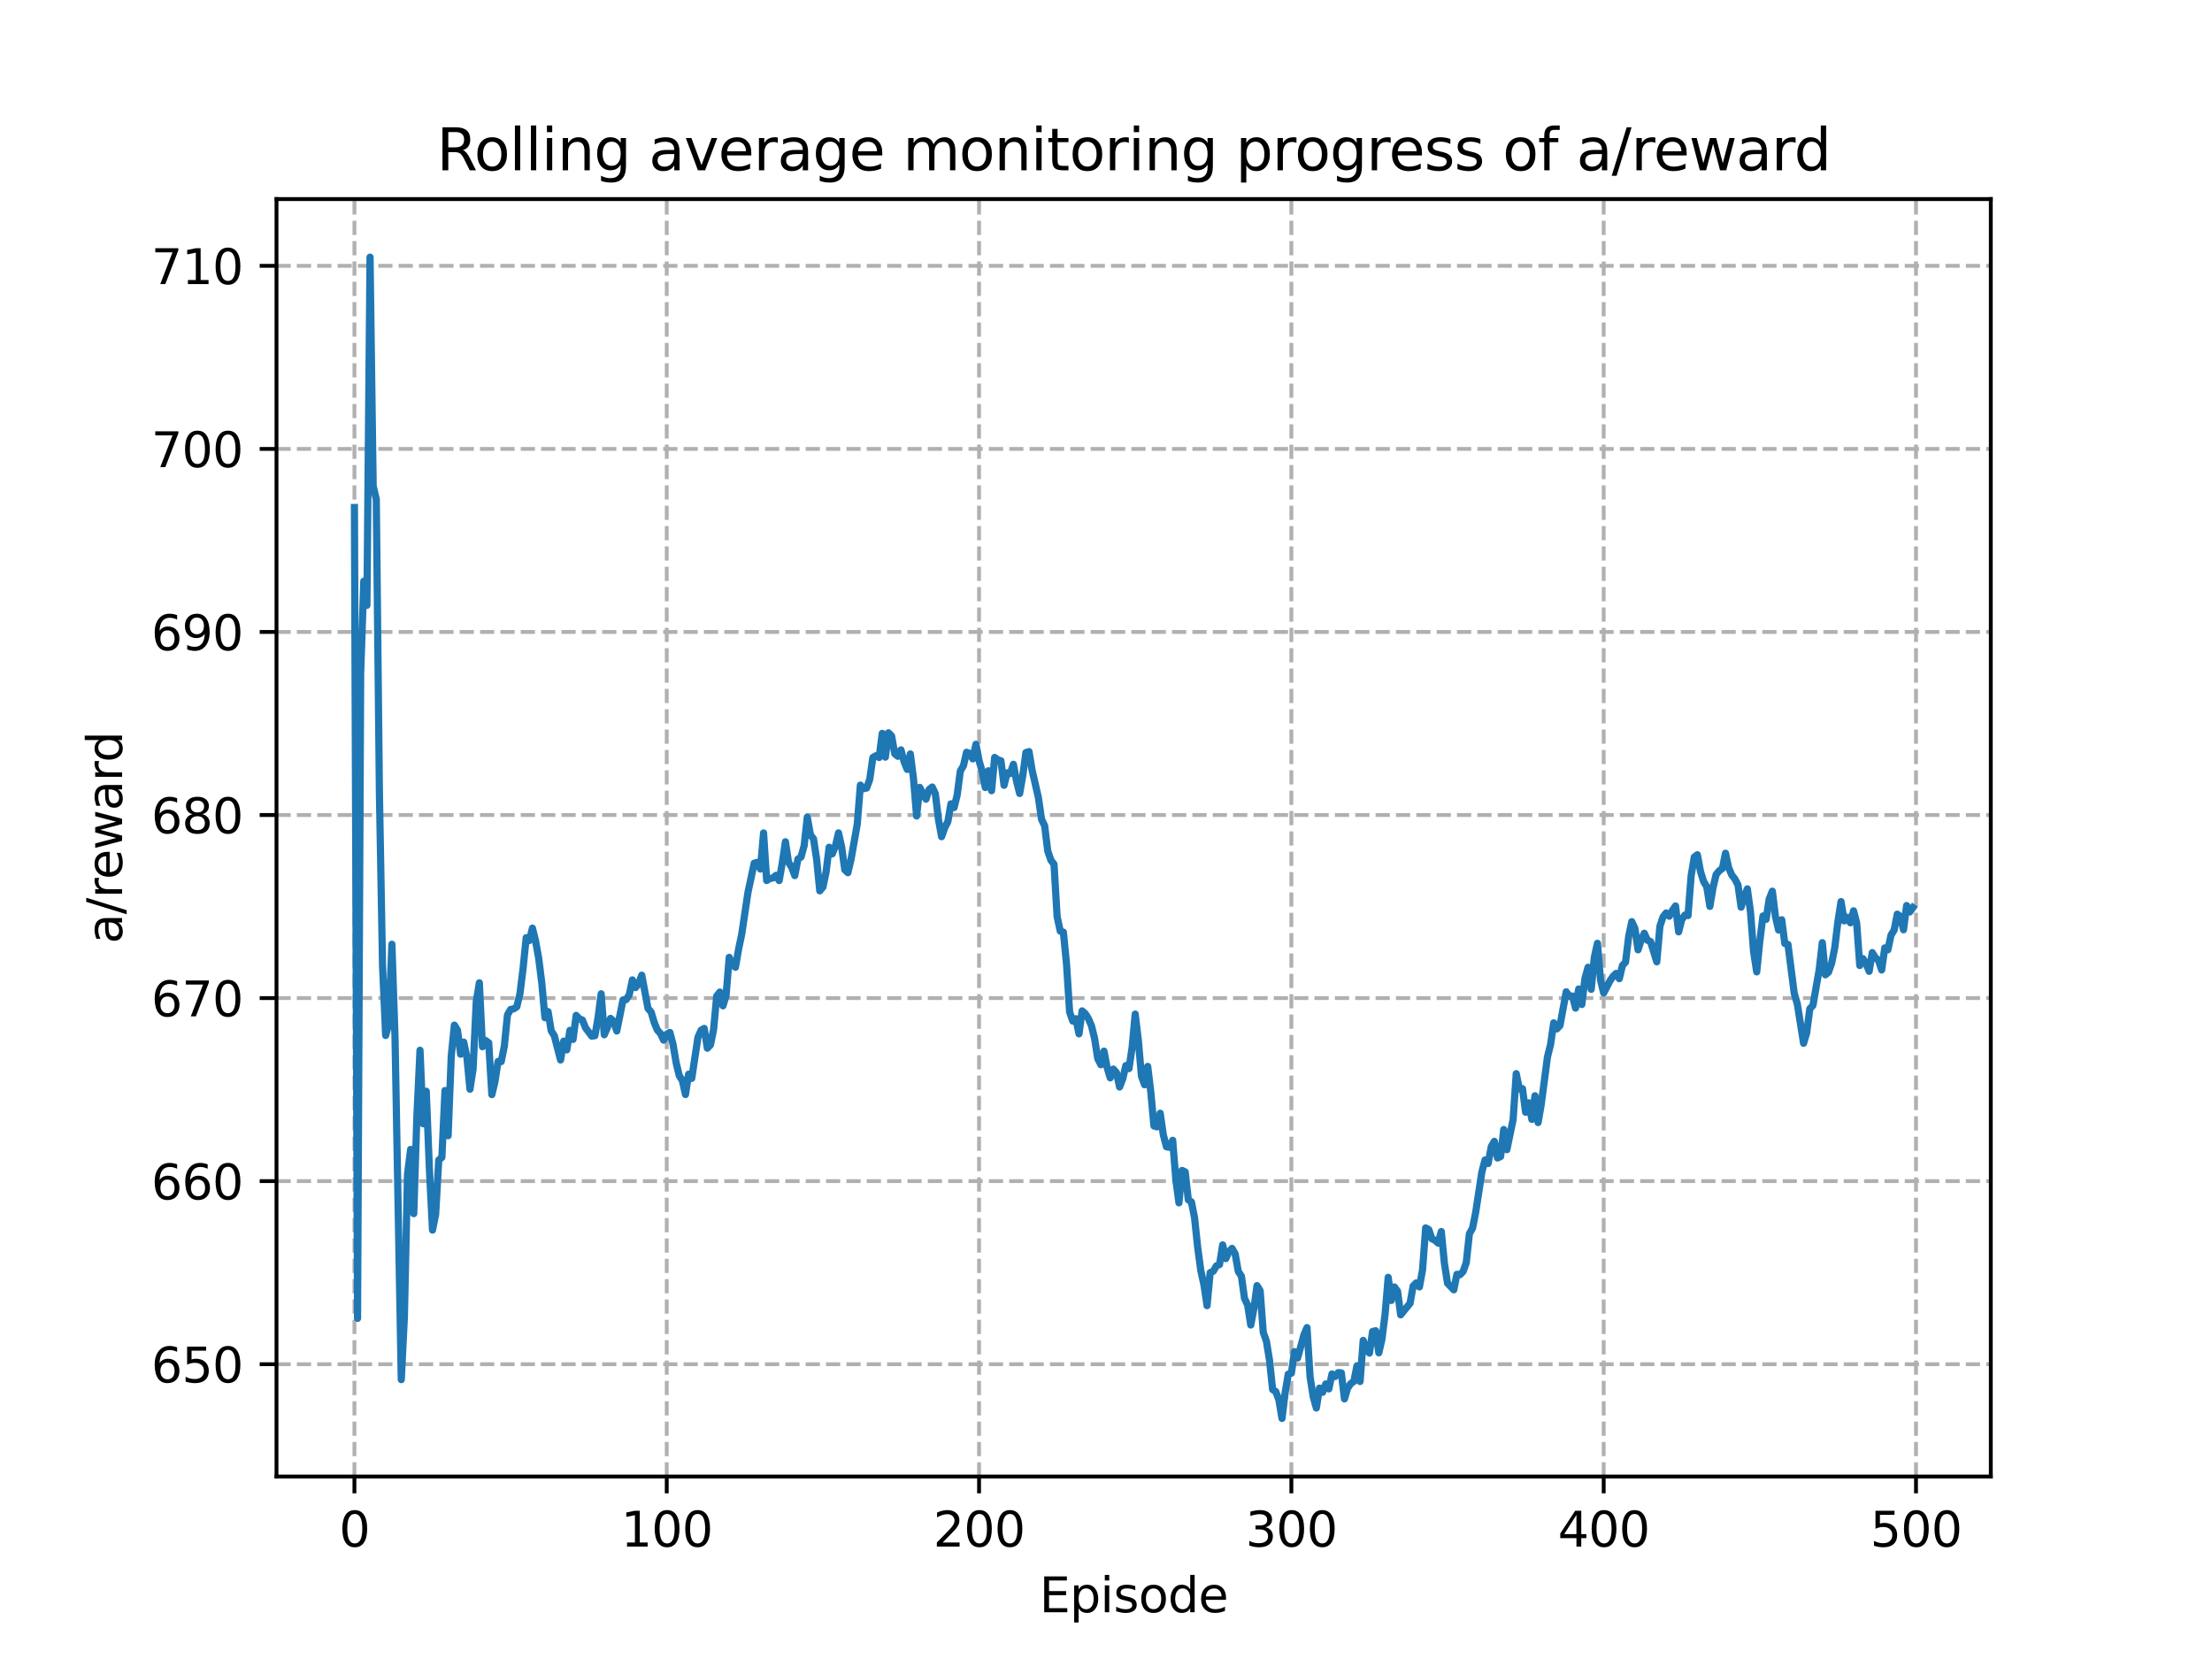 <?xml version="1.0" encoding="utf-8" standalone="no"?>
<!DOCTYPE svg PUBLIC "-//W3C//DTD SVG 1.1//EN"
  "http://www.w3.org/Graphics/SVG/1.1/DTD/svg11.dtd">
<svg xmlns:xlink="http://www.w3.org/1999/xlink" width="460.8pt" height="345.6pt" viewBox="0 0 460.8 345.6" xmlns="http://www.w3.org/2000/svg" version="1.1">
 <defs>
  <style type="text/css">*{stroke-linejoin: round; stroke-linecap: butt}</style>
 </defs>
 <g id="figure_1">
  <g id="patch_1">
   <path d="M 0 345.6 
L 460.8 345.6 
L 460.8 0 
L 0 0 
L 0 345.6 
z
" style="fill: none"/>
  </g>
  <g id="axes_1">
   <g id="patch_2">
    <path d="M 57.6 307.584 
L 414.72 307.584 
L 414.72 41.472 
L 57.6 41.472 
L 57.6 307.584 
z
" style="fill: none"/>
   </g>
   <g id="matplotlib.axis_1">
    <g id="xtick_1">
     <g id="line2d_1">
      <path d="M 73.833 307.584 
L 73.833 41.472 
" clip-path="url(#pd5a52a47a7)" style="fill: none; stroke-dasharray: 2.96,1.28; stroke-dashoffset: 0; stroke: #b0b0b0; stroke-width: 0.8"/>
     </g>
     <g id="line2d_2">
      <defs>
       <path id="m958e99557f" d="M 0 0 
L 0 3.5 
" style="stroke: #000000; stroke-width: 0.8"/>
      </defs>
      <g>
       <use xlink:href="#m958e99557f" x="73.833" y="307.584" style="stroke: #000000; stroke-width: 0.8"/>
      </g>
     </g>
     <g id="text_1">
      <!-- 0 -->
      <g transform="translate(70.651 322.182)scale(0.1 -0.1)">
       <defs>
        <path id="DejaVuSans-30" d="M 2034 4250 
Q 1547 4250 1301 3770 
Q 1056 3291 1056 2328 
Q 1056 1369 1301 889 
Q 1547 409 2034 409 
Q 2525 409 2770 889 
Q 3016 1369 3016 2328 
Q 3016 3291 2770 3770 
Q 2525 4250 2034 4250 
z
M 2034 4750 
Q 2819 4750 3233 4129 
Q 3647 3509 3647 2328 
Q 3647 1150 3233 529 
Q 2819 -91 2034 -91 
Q 1250 -91 836 529 
Q 422 1150 422 2328 
Q 422 3509 836 4129 
Q 1250 4750 2034 4750 
z
" transform="scale(0.016)"/>
       </defs>
       <use xlink:href="#DejaVuSans-30"/>
      </g>
     </g>
    </g>
    <g id="xtick_2">
     <g id="line2d_3">
      <path d="M 138.894 307.584 
L 138.894 41.472 
" clip-path="url(#pd5a52a47a7)" style="fill: none; stroke-dasharray: 2.96,1.28; stroke-dashoffset: 0; stroke: #b0b0b0; stroke-width: 0.8"/>
     </g>
     <g id="line2d_4">
      <g>
       <use xlink:href="#m958e99557f" x="138.894" y="307.584" style="stroke: #000000; stroke-width: 0.8"/>
      </g>
     </g>
     <g id="text_2">
      <!-- 100 -->
      <g transform="translate(129.35 322.182)scale(0.1 -0.1)">
       <defs>
        <path id="DejaVuSans-31" d="M 794 531 
L 1825 531 
L 1825 4091 
L 703 3866 
L 703 4441 
L 1819 4666 
L 2450 4666 
L 2450 531 
L 3481 531 
L 3481 0 
L 794 0 
L 794 531 
z
" transform="scale(0.016)"/>
       </defs>
       <use xlink:href="#DejaVuSans-31"/>
       <use xlink:href="#DejaVuSans-30" x="63.623"/>
       <use xlink:href="#DejaVuSans-30" x="127.246"/>
      </g>
     </g>
    </g>
    <g id="xtick_3">
     <g id="line2d_5">
      <path d="M 203.955 307.584 
L 203.955 41.472 
" clip-path="url(#pd5a52a47a7)" style="fill: none; stroke-dasharray: 2.96,1.28; stroke-dashoffset: 0; stroke: #b0b0b0; stroke-width: 0.8"/>
     </g>
     <g id="line2d_6">
      <g>
       <use xlink:href="#m958e99557f" x="203.955" y="307.584" style="stroke: #000000; stroke-width: 0.8"/>
      </g>
     </g>
     <g id="text_3">
      <!-- 200 -->
      <g transform="translate(194.411 322.182)scale(0.1 -0.1)">
       <defs>
        <path id="DejaVuSans-32" d="M 1228 531 
L 3431 531 
L 3431 0 
L 469 0 
L 469 531 
Q 828 903 1448 1529 
Q 2069 2156 2228 2338 
Q 2531 2678 2651 2914 
Q 2772 3150 2772 3378 
Q 2772 3750 2511 3984 
Q 2250 4219 1831 4219 
Q 1534 4219 1204 4116 
Q 875 4013 500 3803 
L 500 4441 
Q 881 4594 1212 4672 
Q 1544 4750 1819 4750 
Q 2544 4750 2975 4387 
Q 3406 4025 3406 3419 
Q 3406 3131 3298 2873 
Q 3191 2616 2906 2266 
Q 2828 2175 2409 1742 
Q 1991 1309 1228 531 
z
" transform="scale(0.016)"/>
       </defs>
       <use xlink:href="#DejaVuSans-32"/>
       <use xlink:href="#DejaVuSans-30" x="63.623"/>
       <use xlink:href="#DejaVuSans-30" x="127.246"/>
      </g>
     </g>
    </g>
    <g id="xtick_4">
     <g id="line2d_7">
      <path d="M 269.016 307.584 
L 269.016 41.472 
" clip-path="url(#pd5a52a47a7)" style="fill: none; stroke-dasharray: 2.96,1.28; stroke-dashoffset: 0; stroke: #b0b0b0; stroke-width: 0.8"/>
     </g>
     <g id="line2d_8">
      <g>
       <use xlink:href="#m958e99557f" x="269.016" y="307.584" style="stroke: #000000; stroke-width: 0.8"/>
      </g>
     </g>
     <g id="text_4">
      <!-- 300 -->
      <g transform="translate(259.472 322.182)scale(0.1 -0.1)">
       <defs>
        <path id="DejaVuSans-33" d="M 2597 2516 
Q 3050 2419 3304 2112 
Q 3559 1806 3559 1356 
Q 3559 666 3084 287 
Q 2609 -91 1734 -91 
Q 1441 -91 1130 -33 
Q 819 25 488 141 
L 488 750 
Q 750 597 1062 519 
Q 1375 441 1716 441 
Q 2309 441 2620 675 
Q 2931 909 2931 1356 
Q 2931 1769 2642 2001 
Q 2353 2234 1838 2234 
L 1294 2234 
L 1294 2753 
L 1863 2753 
Q 2328 2753 2575 2939 
Q 2822 3125 2822 3475 
Q 2822 3834 2567 4026 
Q 2313 4219 1838 4219 
Q 1578 4219 1281 4162 
Q 984 4106 628 3988 
L 628 4550 
Q 988 4650 1302 4700 
Q 1616 4750 1894 4750 
Q 2613 4750 3031 4423 
Q 3450 4097 3450 3541 
Q 3450 3153 3228 2886 
Q 3006 2619 2597 2516 
z
" transform="scale(0.016)"/>
       </defs>
       <use xlink:href="#DejaVuSans-33"/>
       <use xlink:href="#DejaVuSans-30" x="63.623"/>
       <use xlink:href="#DejaVuSans-30" x="127.246"/>
      </g>
     </g>
    </g>
    <g id="xtick_5">
     <g id="line2d_9">
      <path d="M 334.077 307.584 
L 334.077 41.472 
" clip-path="url(#pd5a52a47a7)" style="fill: none; stroke-dasharray: 2.96,1.28; stroke-dashoffset: 0; stroke: #b0b0b0; stroke-width: 0.8"/>
     </g>
     <g id="line2d_10">
      <g>
       <use xlink:href="#m958e99557f" x="334.077" y="307.584" style="stroke: #000000; stroke-width: 0.8"/>
      </g>
     </g>
     <g id="text_5">
      <!-- 400 -->
      <g transform="translate(324.533 322.182)scale(0.1 -0.1)">
       <defs>
        <path id="DejaVuSans-34" d="M 2419 4116 
L 825 1625 
L 2419 1625 
L 2419 4116 
z
M 2253 4666 
L 3047 4666 
L 3047 1625 
L 3713 1625 
L 3713 1100 
L 3047 1100 
L 3047 0 
L 2419 0 
L 2419 1100 
L 313 1100 
L 313 1709 
L 2253 4666 
z
" transform="scale(0.016)"/>
       </defs>
       <use xlink:href="#DejaVuSans-34"/>
       <use xlink:href="#DejaVuSans-30" x="63.623"/>
       <use xlink:href="#DejaVuSans-30" x="127.246"/>
      </g>
     </g>
    </g>
    <g id="xtick_6">
     <g id="line2d_11">
      <path d="M 399.138 307.584 
L 399.138 41.472 
" clip-path="url(#pd5a52a47a7)" style="fill: none; stroke-dasharray: 2.96,1.28; stroke-dashoffset: 0; stroke: #b0b0b0; stroke-width: 0.8"/>
     </g>
     <g id="line2d_12">
      <g>
       <use xlink:href="#m958e99557f" x="399.138" y="307.584" style="stroke: #000000; stroke-width: 0.8"/>
      </g>
     </g>
     <g id="text_6">
      <!-- 500 -->
      <g transform="translate(389.594 322.182)scale(0.1 -0.1)">
       <defs>
        <path id="DejaVuSans-35" d="M 691 4666 
L 3169 4666 
L 3169 4134 
L 1269 4134 
L 1269 2991 
Q 1406 3038 1543 3061 
Q 1681 3084 1819 3084 
Q 2600 3084 3056 2656 
Q 3513 2228 3513 1497 
Q 3513 744 3044 326 
Q 2575 -91 1722 -91 
Q 1428 -91 1123 -41 
Q 819 9 494 109 
L 494 744 
Q 775 591 1075 516 
Q 1375 441 1709 441 
Q 2250 441 2565 725 
Q 2881 1009 2881 1497 
Q 2881 1984 2565 2268 
Q 2250 2553 1709 2553 
Q 1456 2553 1204 2497 
Q 953 2441 691 2322 
L 691 4666 
z
" transform="scale(0.016)"/>
       </defs>
       <use xlink:href="#DejaVuSans-35"/>
       <use xlink:href="#DejaVuSans-30" x="63.623"/>
       <use xlink:href="#DejaVuSans-30" x="127.246"/>
      </g>
     </g>
    </g>
    <g id="text_7">
     <!-- Episode -->
     <g transform="translate(216.523 335.861)scale(0.1 -0.1)">
      <defs>
       <path id="DejaVuSans-45" d="M 628 4666 
L 3578 4666 
L 3578 4134 
L 1259 4134 
L 1259 2753 
L 3481 2753 
L 3481 2222 
L 1259 2222 
L 1259 531 
L 3634 531 
L 3634 0 
L 628 0 
L 628 4666 
z
" transform="scale(0.016)"/>
       <path id="DejaVuSans-70" d="M 1159 525 
L 1159 -1331 
L 581 -1331 
L 581 3500 
L 1159 3500 
L 1159 2969 
Q 1341 3281 1617 3432 
Q 1894 3584 2278 3584 
Q 2916 3584 3314 3078 
Q 3713 2572 3713 1747 
Q 3713 922 3314 415 
Q 2916 -91 2278 -91 
Q 1894 -91 1617 61 
Q 1341 213 1159 525 
z
M 3116 1747 
Q 3116 2381 2855 2742 
Q 2594 3103 2138 3103 
Q 1681 3103 1420 2742 
Q 1159 2381 1159 1747 
Q 1159 1113 1420 752 
Q 1681 391 2138 391 
Q 2594 391 2855 752 
Q 3116 1113 3116 1747 
z
" transform="scale(0.016)"/>
       <path id="DejaVuSans-69" d="M 603 3500 
L 1178 3500 
L 1178 0 
L 603 0 
L 603 3500 
z
M 603 4863 
L 1178 4863 
L 1178 4134 
L 603 4134 
L 603 4863 
z
" transform="scale(0.016)"/>
       <path id="DejaVuSans-73" d="M 2834 3397 
L 2834 2853 
Q 2591 2978 2328 3040 
Q 2066 3103 1784 3103 
Q 1356 3103 1142 2972 
Q 928 2841 928 2578 
Q 928 2378 1081 2264 
Q 1234 2150 1697 2047 
L 1894 2003 
Q 2506 1872 2764 1633 
Q 3022 1394 3022 966 
Q 3022 478 2636 193 
Q 2250 -91 1575 -91 
Q 1294 -91 989 -36 
Q 684 19 347 128 
L 347 722 
Q 666 556 975 473 
Q 1284 391 1588 391 
Q 1994 391 2212 530 
Q 2431 669 2431 922 
Q 2431 1156 2273 1281 
Q 2116 1406 1581 1522 
L 1381 1569 
Q 847 1681 609 1914 
Q 372 2147 372 2553 
Q 372 3047 722 3315 
Q 1072 3584 1716 3584 
Q 2034 3584 2315 3537 
Q 2597 3491 2834 3397 
z
" transform="scale(0.016)"/>
       <path id="DejaVuSans-6f" d="M 1959 3097 
Q 1497 3097 1228 2736 
Q 959 2375 959 1747 
Q 959 1119 1226 758 
Q 1494 397 1959 397 
Q 2419 397 2687 759 
Q 2956 1122 2956 1747 
Q 2956 2369 2687 2733 
Q 2419 3097 1959 3097 
z
M 1959 3584 
Q 2709 3584 3137 3096 
Q 3566 2609 3566 1747 
Q 3566 888 3137 398 
Q 2709 -91 1959 -91 
Q 1206 -91 779 398 
Q 353 888 353 1747 
Q 353 2609 779 3096 
Q 1206 3584 1959 3584 
z
" transform="scale(0.016)"/>
       <path id="DejaVuSans-64" d="M 2906 2969 
L 2906 4863 
L 3481 4863 
L 3481 0 
L 2906 0 
L 2906 525 
Q 2725 213 2448 61 
Q 2172 -91 1784 -91 
Q 1150 -91 751 415 
Q 353 922 353 1747 
Q 353 2572 751 3078 
Q 1150 3584 1784 3584 
Q 2172 3584 2448 3432 
Q 2725 3281 2906 2969 
z
M 947 1747 
Q 947 1113 1208 752 
Q 1469 391 1925 391 
Q 2381 391 2643 752 
Q 2906 1113 2906 1747 
Q 2906 2381 2643 2742 
Q 2381 3103 1925 3103 
Q 1469 3103 1208 2742 
Q 947 2381 947 1747 
z
" transform="scale(0.016)"/>
       <path id="DejaVuSans-65" d="M 3597 1894 
L 3597 1613 
L 953 1613 
Q 991 1019 1311 708 
Q 1631 397 2203 397 
Q 2534 397 2845 478 
Q 3156 559 3463 722 
L 3463 178 
Q 3153 47 2828 -22 
Q 2503 -91 2169 -91 
Q 1331 -91 842 396 
Q 353 884 353 1716 
Q 353 2575 817 3079 
Q 1281 3584 2069 3584 
Q 2775 3584 3186 3129 
Q 3597 2675 3597 1894 
z
M 3022 2063 
Q 3016 2534 2758 2815 
Q 2500 3097 2075 3097 
Q 1594 3097 1305 2825 
Q 1016 2553 972 2059 
L 3022 2063 
z
" transform="scale(0.016)"/>
      </defs>
      <use xlink:href="#DejaVuSans-45"/>
      <use xlink:href="#DejaVuSans-70" x="63.184"/>
      <use xlink:href="#DejaVuSans-69" x="126.66"/>
      <use xlink:href="#DejaVuSans-73" x="154.443"/>
      <use xlink:href="#DejaVuSans-6f" x="206.543"/>
      <use xlink:href="#DejaVuSans-64" x="267.725"/>
      <use xlink:href="#DejaVuSans-65" x="331.201"/>
     </g>
    </g>
   </g>
   <g id="matplotlib.axis_2">
    <g id="ytick_1">
     <g id="line2d_13">
      <path d="M 57.6 284.187 
L 414.72 284.187 
" clip-path="url(#pd5a52a47a7)" style="fill: none; stroke-dasharray: 2.96,1.28; stroke-dashoffset: 0; stroke: #b0b0b0; stroke-width: 0.8"/>
     </g>
     <g id="line2d_14">
      <defs>
       <path id="m9ba6641504" d="M 0 0 
L -3.5 0 
" style="stroke: #000000; stroke-width: 0.8"/>
      </defs>
      <g>
       <use xlink:href="#m9ba6641504" x="57.6" y="284.187" style="stroke: #000000; stroke-width: 0.8"/>
      </g>
     </g>
     <g id="text_8">
      <!-- 650 -->
      <g transform="translate(31.512 287.987)scale(0.1 -0.1)">
       <defs>
        <path id="DejaVuSans-36" d="M 2113 2584 
Q 1688 2584 1439 2293 
Q 1191 2003 1191 1497 
Q 1191 994 1439 701 
Q 1688 409 2113 409 
Q 2538 409 2786 701 
Q 3034 994 3034 1497 
Q 3034 2003 2786 2293 
Q 2538 2584 2113 2584 
z
M 3366 4563 
L 3366 3988 
Q 3128 4100 2886 4159 
Q 2644 4219 2406 4219 
Q 1781 4219 1451 3797 
Q 1122 3375 1075 2522 
Q 1259 2794 1537 2939 
Q 1816 3084 2150 3084 
Q 2853 3084 3261 2657 
Q 3669 2231 3669 1497 
Q 3669 778 3244 343 
Q 2819 -91 2113 -91 
Q 1303 -91 875 529 
Q 447 1150 447 2328 
Q 447 3434 972 4092 
Q 1497 4750 2381 4750 
Q 2619 4750 2861 4703 
Q 3103 4656 3366 4563 
z
" transform="scale(0.016)"/>
       </defs>
       <use xlink:href="#DejaVuSans-36"/>
       <use xlink:href="#DejaVuSans-35" x="63.623"/>
       <use xlink:href="#DejaVuSans-30" x="127.246"/>
      </g>
     </g>
    </g>
    <g id="ytick_2">
     <g id="line2d_15">
      <path d="M 57.6 246.053 
L 414.72 246.053 
" clip-path="url(#pd5a52a47a7)" style="fill: none; stroke-dasharray: 2.96,1.28; stroke-dashoffset: 0; stroke: #b0b0b0; stroke-width: 0.8"/>
     </g>
     <g id="line2d_16">
      <g>
       <use xlink:href="#m9ba6641504" x="57.6" y="246.053" style="stroke: #000000; stroke-width: 0.8"/>
      </g>
     </g>
     <g id="text_9">
      <!-- 660 -->
      <g transform="translate(31.512 249.852)scale(0.1 -0.1)">
       <use xlink:href="#DejaVuSans-36"/>
       <use xlink:href="#DejaVuSans-36" x="63.623"/>
       <use xlink:href="#DejaVuSans-30" x="127.246"/>
      </g>
     </g>
    </g>
    <g id="ytick_3">
     <g id="line2d_17">
      <path d="M 57.6 207.918 
L 414.72 207.918 
" clip-path="url(#pd5a52a47a7)" style="fill: none; stroke-dasharray: 2.96,1.28; stroke-dashoffset: 0; stroke: #b0b0b0; stroke-width: 0.8"/>
     </g>
     <g id="line2d_18">
      <g>
       <use xlink:href="#m9ba6641504" x="57.6" y="207.918" style="stroke: #000000; stroke-width: 0.8"/>
      </g>
     </g>
     <g id="text_10">
      <!-- 670 -->
      <g transform="translate(31.512 211.717)scale(0.1 -0.1)">
       <defs>
        <path id="DejaVuSans-37" d="M 525 4666 
L 3525 4666 
L 3525 4397 
L 1831 0 
L 1172 0 
L 2766 4134 
L 525 4134 
L 525 4666 
z
" transform="scale(0.016)"/>
       </defs>
       <use xlink:href="#DejaVuSans-36"/>
       <use xlink:href="#DejaVuSans-37" x="63.623"/>
       <use xlink:href="#DejaVuSans-30" x="127.246"/>
      </g>
     </g>
    </g>
    <g id="ytick_4">
     <g id="line2d_19">
      <path d="M 57.6 169.783 
L 414.72 169.783 
" clip-path="url(#pd5a52a47a7)" style="fill: none; stroke-dasharray: 2.96,1.28; stroke-dashoffset: 0; stroke: #b0b0b0; stroke-width: 0.8"/>
     </g>
     <g id="line2d_20">
      <g>
       <use xlink:href="#m9ba6641504" x="57.6" y="169.783" style="stroke: #000000; stroke-width: 0.8"/>
      </g>
     </g>
     <g id="text_11">
      <!-- 680 -->
      <g transform="translate(31.512 173.582)scale(0.1 -0.1)">
       <defs>
        <path id="DejaVuSans-38" d="M 2034 2216 
Q 1584 2216 1326 1975 
Q 1069 1734 1069 1313 
Q 1069 891 1326 650 
Q 1584 409 2034 409 
Q 2484 409 2743 651 
Q 3003 894 3003 1313 
Q 3003 1734 2745 1975 
Q 2488 2216 2034 2216 
z
M 1403 2484 
Q 997 2584 770 2862 
Q 544 3141 544 3541 
Q 544 4100 942 4425 
Q 1341 4750 2034 4750 
Q 2731 4750 3128 4425 
Q 3525 4100 3525 3541 
Q 3525 3141 3298 2862 
Q 3072 2584 2669 2484 
Q 3125 2378 3379 2068 
Q 3634 1759 3634 1313 
Q 3634 634 3220 271 
Q 2806 -91 2034 -91 
Q 1263 -91 848 271 
Q 434 634 434 1313 
Q 434 1759 690 2068 
Q 947 2378 1403 2484 
z
M 1172 3481 
Q 1172 3119 1398 2916 
Q 1625 2713 2034 2713 
Q 2441 2713 2670 2916 
Q 2900 3119 2900 3481 
Q 2900 3844 2670 4047 
Q 2441 4250 2034 4250 
Q 1625 4250 1398 4047 
Q 1172 3844 1172 3481 
z
" transform="scale(0.016)"/>
       </defs>
       <use xlink:href="#DejaVuSans-36"/>
       <use xlink:href="#DejaVuSans-38" x="63.623"/>
       <use xlink:href="#DejaVuSans-30" x="127.246"/>
      </g>
     </g>
    </g>
    <g id="ytick_5">
     <g id="line2d_21">
      <path d="M 57.6 131.649 
L 414.72 131.649 
" clip-path="url(#pd5a52a47a7)" style="fill: none; stroke-dasharray: 2.96,1.28; stroke-dashoffset: 0; stroke: #b0b0b0; stroke-width: 0.8"/>
     </g>
     <g id="line2d_22">
      <g>
       <use xlink:href="#m9ba6641504" x="57.6" y="131.649" style="stroke: #000000; stroke-width: 0.8"/>
      </g>
     </g>
     <g id="text_12">
      <!-- 690 -->
      <g transform="translate(31.512 135.448)scale(0.1 -0.1)">
       <defs>
        <path id="DejaVuSans-39" d="M 703 97 
L 703 672 
Q 941 559 1184 500 
Q 1428 441 1663 441 
Q 2288 441 2617 861 
Q 2947 1281 2994 2138 
Q 2813 1869 2534 1725 
Q 2256 1581 1919 1581 
Q 1219 1581 811 2004 
Q 403 2428 403 3163 
Q 403 3881 828 4315 
Q 1253 4750 1959 4750 
Q 2769 4750 3195 4129 
Q 3622 3509 3622 2328 
Q 3622 1225 3098 567 
Q 2575 -91 1691 -91 
Q 1453 -91 1209 -44 
Q 966 3 703 97 
z
M 1959 2075 
Q 2384 2075 2632 2365 
Q 2881 2656 2881 3163 
Q 2881 3666 2632 3958 
Q 2384 4250 1959 4250 
Q 1534 4250 1286 3958 
Q 1038 3666 1038 3163 
Q 1038 2656 1286 2365 
Q 1534 2075 1959 2075 
z
" transform="scale(0.016)"/>
       </defs>
       <use xlink:href="#DejaVuSans-36"/>
       <use xlink:href="#DejaVuSans-39" x="63.623"/>
       <use xlink:href="#DejaVuSans-30" x="127.246"/>
      </g>
     </g>
    </g>
    <g id="ytick_6">
     <g id="line2d_23">
      <path d="M 57.6 93.514 
L 414.72 93.514 
" clip-path="url(#pd5a52a47a7)" style="fill: none; stroke-dasharray: 2.96,1.28; stroke-dashoffset: 0; stroke: #b0b0b0; stroke-width: 0.8"/>
     </g>
     <g id="line2d_24">
      <g>
       <use xlink:href="#m9ba6641504" x="57.6" y="93.514" style="stroke: #000000; stroke-width: 0.8"/>
      </g>
     </g>
     <g id="text_13">
      <!-- 700 -->
      <g transform="translate(31.512 97.313)scale(0.1 -0.1)">
       <use xlink:href="#DejaVuSans-37"/>
       <use xlink:href="#DejaVuSans-30" x="63.623"/>
       <use xlink:href="#DejaVuSans-30" x="127.246"/>
      </g>
     </g>
    </g>
    <g id="ytick_7">
     <g id="line2d_25">
      <path d="M 57.6 55.379 
L 414.72 55.379 
" clip-path="url(#pd5a52a47a7)" style="fill: none; stroke-dasharray: 2.96,1.28; stroke-dashoffset: 0; stroke: #b0b0b0; stroke-width: 0.8"/>
     </g>
     <g id="line2d_26">
      <g>
       <use xlink:href="#m9ba6641504" x="57.6" y="55.379" style="stroke: #000000; stroke-width: 0.8"/>
      </g>
     </g>
     <g id="text_14">
      <!-- 710 -->
      <g transform="translate(31.512 59.178)scale(0.1 -0.1)">
       <use xlink:href="#DejaVuSans-37"/>
       <use xlink:href="#DejaVuSans-31" x="63.623"/>
       <use xlink:href="#DejaVuSans-30" x="127.246"/>
      </g>
     </g>
    </g>
    <g id="text_15">
     <!-- a/reward -->
     <g transform="translate(25.433 196.591)rotate(-90)scale(0.1 -0.1)">
      <defs>
       <path id="DejaVuSans-61" d="M 2194 1759 
Q 1497 1759 1228 1600 
Q 959 1441 959 1056 
Q 959 750 1161 570 
Q 1363 391 1709 391 
Q 2188 391 2477 730 
Q 2766 1069 2766 1631 
L 2766 1759 
L 2194 1759 
z
M 3341 1997 
L 3341 0 
L 2766 0 
L 2766 531 
Q 2569 213 2275 61 
Q 1981 -91 1556 -91 
Q 1019 -91 701 211 
Q 384 513 384 1019 
Q 384 1609 779 1909 
Q 1175 2209 1959 2209 
L 2766 2209 
L 2766 2266 
Q 2766 2663 2505 2880 
Q 2244 3097 1772 3097 
Q 1472 3097 1187 3025 
Q 903 2953 641 2809 
L 641 3341 
Q 956 3463 1253 3523 
Q 1550 3584 1831 3584 
Q 2591 3584 2966 3190 
Q 3341 2797 3341 1997 
z
" transform="scale(0.016)"/>
       <path id="DejaVuSans-2f" d="M 1625 4666 
L 2156 4666 
L 531 -594 
L 0 -594 
L 1625 4666 
z
" transform="scale(0.016)"/>
       <path id="DejaVuSans-72" d="M 2631 2963 
Q 2534 3019 2420 3045 
Q 2306 3072 2169 3072 
Q 1681 3072 1420 2755 
Q 1159 2438 1159 1844 
L 1159 0 
L 581 0 
L 581 3500 
L 1159 3500 
L 1159 2956 
Q 1341 3275 1631 3429 
Q 1922 3584 2338 3584 
Q 2397 3584 2469 3576 
Q 2541 3569 2628 3553 
L 2631 2963 
z
" transform="scale(0.016)"/>
       <path id="DejaVuSans-77" d="M 269 3500 
L 844 3500 
L 1563 769 
L 2278 3500 
L 2956 3500 
L 3675 769 
L 4391 3500 
L 4966 3500 
L 4050 0 
L 3372 0 
L 2619 2869 
L 1863 0 
L 1184 0 
L 269 3500 
z
" transform="scale(0.016)"/>
      </defs>
      <use xlink:href="#DejaVuSans-61"/>
      <use xlink:href="#DejaVuSans-2f" x="61.279"/>
      <use xlink:href="#DejaVuSans-72" x="94.971"/>
      <use xlink:href="#DejaVuSans-65" x="133.834"/>
      <use xlink:href="#DejaVuSans-77" x="195.357"/>
      <use xlink:href="#DejaVuSans-61" x="277.145"/>
      <use xlink:href="#DejaVuSans-72" x="338.424"/>
      <use xlink:href="#DejaVuSans-64" x="377.787"/>
     </g>
    </g>
   </g>
   <g id="line2d_27">
    <path d="M 73.833 105.722 
L 74.483 274.645 
L 75.134 140.273 
L 75.785 121.065 
L 76.435 126.103 
L 77.086 53.568 
L 77.736 101.258 
L 78.387 104.016 
L 79.038 165.203 
L 79.688 201.102 
L 80.339 215.71 
L 80.989 213.352 
L 81.64 196.702 
L 82.291 216.107 
L 83.592 287.406 
L 84.242 274.286 
L 84.893 244.614 
L 85.544 239.437 
L 86.194 252.825 
L 86.845 232.527 
L 87.496 218.786 
L 88.146 234.102 
L 88.797 227.329 
L 89.447 243.444 
L 90.098 256.249 
L 90.749 253.02 
L 91.399 241.657 
L 92.05 241.102 
L 92.7 227.178 
L 93.351 236.591 
L 94.002 220.033 
L 94.652 213.551 
L 95.303 214.594 
L 95.953 219.613 
L 96.604 217.088 
L 97.255 220.211 
L 97.905 226.902 
L 98.556 222.668 
L 99.207 208.701 
L 99.857 204.738 
L 100.508 218.051 
L 101.158 216.756 
L 101.809 217.24 
L 102.46 228.032 
L 103.11 225.318 
L 103.761 221.113 
L 104.411 221.157 
L 105.062 217.937 
L 105.713 211.428 
L 106.363 210.295 
L 107.014 210.161 
L 107.664 209.724 
L 108.315 206.996 
L 108.966 201.746 
L 109.616 195.338 
L 110.267 195.937 
L 110.918 193.349 
L 111.568 196.01 
L 112.219 199.631 
L 112.869 204.806 
L 113.52 212.004 
L 114.171 210.734 
L 114.821 214.72 
L 115.472 215.771 
L 116.773 220.81 
L 117.424 216.884 
L 118.074 218.701 
L 118.725 214.644 
L 119.375 216.526 
L 120.026 211.523 
L 120.677 212.22 
L 121.327 212.504 
L 121.978 214.116 
L 123.279 215.857 
L 123.93 215.753 
L 124.58 212.035 
L 125.231 207.026 
L 125.882 215.557 
L 126.532 214.06 
L 127.183 212.154 
L 127.833 212.762 
L 128.484 214.772 
L 129.785 208.299 
L 130.436 208.244 
L 131.086 207.224 
L 131.737 204.128 
L 132.388 205.732 
L 133.038 204.917 
L 133.689 203.149 
L 134.99 210.071 
L 135.641 210.823 
L 136.291 213.009 
L 136.942 214.585 
L 137.593 215.299 
L 138.243 216.679 
L 138.894 215.442 
L 139.544 215.07 
L 140.195 217.506 
L 140.846 221.352 
L 141.496 224.076 
L 142.147 225.096 
L 142.797 228.013 
L 143.448 223.773 
L 144.099 224.647 
L 145.4 216.089 
L 146.05 214.616 
L 146.701 214.24 
L 147.352 218.364 
L 148.002 217.677 
L 148.653 214.468 
L 149.304 207.485 
L 149.954 206.665 
L 150.605 209.53 
L 151.255 207.395 
L 151.906 199.43 
L 152.557 200.962 
L 153.207 201.496 
L 153.858 197.733 
L 154.508 194.65 
L 155.81 185.918 
L 157.111 179.821 
L 157.761 179.647 
L 158.412 181.039 
L 159.063 173.519 
L 159.713 183.428 
L 160.364 183.008 
L 161.015 182.893 
L 161.665 182.354 
L 162.316 183.437 
L 162.966 179.727 
L 163.617 175.354 
L 164.268 179.641 
L 164.918 180.645 
L 165.569 182.402 
L 166.219 178.972 
L 166.87 178.527 
L 167.521 176.167 
L 168.171 170.228 
L 168.822 173.89 
L 169.472 174.755 
L 170.123 179.037 
L 170.774 185.578 
L 171.424 184.806 
L 172.075 181.746 
L 172.725 176.496 
L 173.376 177.875 
L 174.027 176.279 
L 174.677 173.508 
L 175.328 176.416 
L 175.979 181.181 
L 176.629 181.8 
L 177.28 179.059 
L 178.581 171.705 
L 179.232 163.551 
L 179.882 164.303 
L 180.533 164.159 
L 181.183 162.357 
L 181.834 157.809 
L 182.485 157.434 
L 183.135 157.802 
L 183.786 152.772 
L 184.436 157.722 
L 185.087 152.656 
L 185.738 153.318 
L 186.388 157.01 
L 187.039 157.551 
L 187.69 156.212 
L 188.34 158.693 
L 188.991 160.289 
L 189.641 157.062 
L 190.292 162.157 
L 190.943 169.985 
L 191.593 164.022 
L 192.894 166.478 
L 193.545 164.471 
L 194.196 163.953 
L 194.846 165.345 
L 195.497 170.692 
L 196.147 174.299 
L 196.798 172.458 
L 197.449 171.182 
L 198.099 167.452 
L 198.75 168.233 
L 199.401 165.598 
L 200.051 160.626 
L 200.702 159.515 
L 201.352 156.711 
L 202.003 156.954 
L 202.654 158.087 
L 203.304 155.051 
L 203.955 158.451 
L 204.605 160.711 
L 205.256 164.063 
L 205.907 160.565 
L 206.557 164.716 
L 207.208 157.786 
L 207.858 158.289 
L 208.509 158.477 
L 209.16 163.582 
L 209.81 160.99 
L 210.461 161.145 
L 211.112 159.214 
L 211.762 162.735 
L 212.413 165.3 
L 213.063 161.566 
L 213.714 156.775 
L 214.365 156.574 
L 215.015 160.499 
L 216.316 166.141 
L 216.967 170.655 
L 217.618 172.03 
L 218.268 177.289 
L 218.919 179.183 
L 219.569 180.046 
L 220.22 190.959 
L 220.871 193.977 
L 221.521 194.184 
L 222.172 200.75 
L 222.822 210.822 
L 223.473 212.706 
L 224.124 212.224 
L 224.774 215.371 
L 225.425 210.586 
L 226.076 211.161 
L 226.726 212.166 
L 227.377 213.699 
L 228.027 216.366 
L 228.678 220.527 
L 229.329 221.806 
L 229.979 218.976 
L 230.63 222.375 
L 231.28 224.538 
L 231.931 222.709 
L 232.582 223.459 
L 233.232 226.442 
L 233.883 224.756 
L 234.533 221.983 
L 235.184 222.603 
L 235.835 218.233 
L 236.485 211.247 
L 237.136 216.707 
L 237.787 224.195 
L 238.437 225.978 
L 239.088 222.152 
L 239.738 227.545 
L 240.389 234.558 
L 241.04 234.742 
L 241.69 231.906 
L 242.341 236.406 
L 242.991 238.888 
L 243.642 239.007 
L 244.293 237.544 
L 244.943 245.666 
L 245.594 250.572 
L 246.244 243.822 
L 246.895 244.127 
L 247.546 249.933 
L 248.196 250.388 
L 248.847 253.698 
L 249.498 259.86 
L 250.148 264.68 
L 250.799 267.637 
L 251.449 271.989 
L 252.1 265.12 
L 252.751 264.813 
L 253.401 263.696 
L 254.052 263.427 
L 254.702 259.331 
L 255.353 262.19 
L 256.004 260.752 
L 256.654 260.062 
L 257.305 261.199 
L 257.955 264.854 
L 258.606 265.858 
L 259.257 270.492 
L 259.907 271.852 
L 260.558 276.025 
L 261.208 272.601 
L 261.859 267.817 
L 262.51 268.886 
L 263.16 277.55 
L 263.811 279.378 
L 264.462 283.359 
L 265.112 289.468 
L 265.763 289.888 
L 266.413 291.611 
L 267.064 295.488 
L 267.715 290.154 
L 268.365 286.262 
L 269.016 286.071 
L 269.666 281.572 
L 270.317 282.895 
L 271.618 278.11 
L 272.269 276.568 
L 272.919 286.883 
L 273.57 290.998 
L 274.221 293.315 
L 274.871 289.167 
L 275.522 290.045 
L 276.173 288.302 
L 276.823 289.331 
L 277.474 286.226 
L 278.124 286.765 
L 278.775 285.94 
L 279.426 285.995 
L 280.076 291.418 
L 280.727 289.203 
L 281.377 288.234 
L 282.028 287.78 
L 282.679 284.527 
L 283.329 287.791 
L 283.98 279.234 
L 284.63 281.1 
L 285.281 281.871 
L 285.932 277.369 
L 286.582 277.224 
L 287.233 281.814 
L 287.884 278.99 
L 288.534 273.829 
L 289.185 266.093 
L 289.835 270.908 
L 290.486 268.1 
L 291.137 269.003 
L 291.787 273.902 
L 293.739 271.5 
L 294.39 267.884 
L 295.04 267.246 
L 295.691 268.096 
L 296.341 264.531 
L 296.992 255.789 
L 297.643 256.147 
L 298.293 258.071 
L 298.944 258.369 
L 299.595 258.963 
L 300.245 256.554 
L 300.896 263.153 
L 301.546 267.322 
L 302.848 268.693 
L 303.498 265.465 
L 304.149 265.549 
L 304.799 264.867 
L 305.45 263.012 
L 306.101 257.005 
L 306.751 255.871 
L 307.402 252.61 
L 308.703 244.14 
L 309.354 241.646 
L 310.004 242.385 
L 310.655 238.856 
L 311.305 237.762 
L 311.956 241.228 
L 312.607 240.926 
L 313.257 235.3 
L 313.908 239.502 
L 315.209 233.214 
L 315.86 223.66 
L 316.51 226.833 
L 317.161 226.788 
L 317.812 231.699 
L 318.462 229.734 
L 319.113 233.191 
L 319.763 228.263 
L 320.414 233.849 
L 321.065 230.066 
L 322.366 220.185 
L 323.016 217.565 
L 323.667 213.073 
L 324.318 214.338 
L 324.968 213.645 
L 326.27 206.617 
L 326.92 207.544 
L 327.571 207.487 
L 328.221 210.009 
L 328.872 206.021 
L 329.523 209.258 
L 330.173 203.846 
L 330.824 201.505 
L 331.474 206.098 
L 332.125 199.422 
L 332.776 196.504 
L 333.426 204.203 
L 334.077 206.85 
L 335.378 204.348 
L 336.029 203.39 
L 336.679 202.773 
L 337.33 203.881 
L 337.981 201.13 
L 338.631 200.429 
L 339.282 195.067 
L 339.932 191.994 
L 340.583 193.409 
L 341.234 197.867 
L 341.884 195.842 
L 342.535 194.411 
L 343.185 195.868 
L 343.836 196.138 
L 345.137 200.365 
L 345.788 192.966 
L 346.438 191.004 
L 347.089 190.188 
L 347.74 190.867 
L 348.39 189.657 
L 349.041 188.725 
L 349.691 194.121 
L 350.342 191.571 
L 350.993 190.621 
L 351.643 190.73 
L 352.294 182.449 
L 352.945 178.547 
L 353.595 178.061 
L 354.246 181.545 
L 354.896 183.648 
L 355.547 184.705 
L 356.198 188.815 
L 356.848 184.94 
L 357.499 182.192 
L 358.149 181.4 
L 358.8 180.936 
L 359.451 177.735 
L 360.101 180.739 
L 360.752 182.266 
L 361.402 183.103 
L 362.053 184.362 
L 362.704 188.984 
L 363.354 186.816 
L 364.005 185.168 
L 364.656 189.937 
L 365.306 198.262 
L 365.957 202.46 
L 366.607 195.996 
L 367.258 190.81 
L 367.909 191.528 
L 368.559 187.272 
L 369.21 185.65 
L 369.86 190.942 
L 370.511 193.744 
L 371.162 191.597 
L 371.812 196.555 
L 372.463 196.744 
L 373.764 206.884 
L 374.415 209.17 
L 375.716 217.328 
L 376.367 215.149 
L 377.017 210.142 
L 377.668 209.446 
L 378.969 202.012 
L 379.62 196.376 
L 380.27 203.071 
L 380.921 202.495 
L 381.571 200.635 
L 382.222 197.381 
L 382.873 191.952 
L 383.523 187.817 
L 384.174 191.833 
L 384.824 191.086 
L 385.475 192.234 
L 386.126 189.742 
L 386.776 192.272 
L 387.427 201.13 
L 388.078 199.699 
L 388.728 200.679 
L 389.379 202.345 
L 390.029 198.446 
L 390.68 199.499 
L 391.331 200.073 
L 391.981 202.059 
L 392.632 197.461 
L 393.282 197.86 
L 393.933 194.792 
L 394.584 193.763 
L 395.234 190.437 
L 395.885 190.917 
L 396.535 193.69 
L 397.186 188.645 
L 397.837 189.98 
L 398.487 189.07 
L 398.487 189.07 
" clip-path="url(#pd5a52a47a7)" style="fill: none; stroke: #1f77b4; stroke-width: 1.5; stroke-linecap: square"/>
   </g>
   <g id="patch_3">
    <path d="M 57.6 307.584 
L 57.6 41.472 
" style="fill: none; stroke: #000000; stroke-width: 0.8; stroke-linejoin: miter; stroke-linecap: square"/>
   </g>
   <g id="patch_4">
    <path d="M 414.72 307.584 
L 414.72 41.472 
" style="fill: none; stroke: #000000; stroke-width: 0.8; stroke-linejoin: miter; stroke-linecap: square"/>
   </g>
   <g id="patch_5">
    <path d="M 57.6 307.584 
L 414.72 307.584 
" style="fill: none; stroke: #000000; stroke-width: 0.8; stroke-linejoin: miter; stroke-linecap: square"/>
   </g>
   <g id="patch_6">
    <path d="M 57.6 41.472 
L 414.72 41.472 
" style="fill: none; stroke: #000000; stroke-width: 0.8; stroke-linejoin: miter; stroke-linecap: square"/>
   </g>
   <g id="text_16">
    <!-- Rolling average monitoring progress of a/reward -->
    <g transform="translate(90.97 35.472)scale(0.12 -0.12)">
     <defs>
      <path id="DejaVuSans-52" d="M 2841 2188 
Q 3044 2119 3236 1894 
Q 3428 1669 3622 1275 
L 4263 0 
L 3584 0 
L 2988 1197 
Q 2756 1666 2539 1819 
Q 2322 1972 1947 1972 
L 1259 1972 
L 1259 0 
L 628 0 
L 628 4666 
L 2053 4666 
Q 2853 4666 3247 4331 
Q 3641 3997 3641 3322 
Q 3641 2881 3436 2590 
Q 3231 2300 2841 2188 
z
M 1259 4147 
L 1259 2491 
L 2053 2491 
Q 2509 2491 2742 2702 
Q 2975 2913 2975 3322 
Q 2975 3731 2742 3939 
Q 2509 4147 2053 4147 
L 1259 4147 
z
" transform="scale(0.016)"/>
      <path id="DejaVuSans-6c" d="M 603 4863 
L 1178 4863 
L 1178 0 
L 603 0 
L 603 4863 
z
" transform="scale(0.016)"/>
      <path id="DejaVuSans-6e" d="M 3513 2113 
L 3513 0 
L 2938 0 
L 2938 2094 
Q 2938 2591 2744 2837 
Q 2550 3084 2163 3084 
Q 1697 3084 1428 2787 
Q 1159 2491 1159 1978 
L 1159 0 
L 581 0 
L 581 3500 
L 1159 3500 
L 1159 2956 
Q 1366 3272 1645 3428 
Q 1925 3584 2291 3584 
Q 2894 3584 3203 3211 
Q 3513 2838 3513 2113 
z
" transform="scale(0.016)"/>
      <path id="DejaVuSans-67" d="M 2906 1791 
Q 2906 2416 2648 2759 
Q 2391 3103 1925 3103 
Q 1463 3103 1205 2759 
Q 947 2416 947 1791 
Q 947 1169 1205 825 
Q 1463 481 1925 481 
Q 2391 481 2648 825 
Q 2906 1169 2906 1791 
z
M 3481 434 
Q 3481 -459 3084 -895 
Q 2688 -1331 1869 -1331 
Q 1566 -1331 1297 -1286 
Q 1028 -1241 775 -1147 
L 775 -588 
Q 1028 -725 1275 -790 
Q 1522 -856 1778 -856 
Q 2344 -856 2625 -561 
Q 2906 -266 2906 331 
L 2906 616 
Q 2728 306 2450 153 
Q 2172 0 1784 0 
Q 1141 0 747 490 
Q 353 981 353 1791 
Q 353 2603 747 3093 
Q 1141 3584 1784 3584 
Q 2172 3584 2450 3431 
Q 2728 3278 2906 2969 
L 2906 3500 
L 3481 3500 
L 3481 434 
z
" transform="scale(0.016)"/>
      <path id="DejaVuSans-20" transform="scale(0.016)"/>
      <path id="DejaVuSans-76" d="M 191 3500 
L 800 3500 
L 1894 563 
L 2988 3500 
L 3597 3500 
L 2284 0 
L 1503 0 
L 191 3500 
z
" transform="scale(0.016)"/>
      <path id="DejaVuSans-6d" d="M 3328 2828 
Q 3544 3216 3844 3400 
Q 4144 3584 4550 3584 
Q 5097 3584 5394 3201 
Q 5691 2819 5691 2113 
L 5691 0 
L 5113 0 
L 5113 2094 
Q 5113 2597 4934 2840 
Q 4756 3084 4391 3084 
Q 3944 3084 3684 2787 
Q 3425 2491 3425 1978 
L 3425 0 
L 2847 0 
L 2847 2094 
Q 2847 2600 2669 2842 
Q 2491 3084 2119 3084 
Q 1678 3084 1418 2786 
Q 1159 2488 1159 1978 
L 1159 0 
L 581 0 
L 581 3500 
L 1159 3500 
L 1159 2956 
Q 1356 3278 1631 3431 
Q 1906 3584 2284 3584 
Q 2666 3584 2933 3390 
Q 3200 3197 3328 2828 
z
" transform="scale(0.016)"/>
      <path id="DejaVuSans-74" d="M 1172 4494 
L 1172 3500 
L 2356 3500 
L 2356 3053 
L 1172 3053 
L 1172 1153 
Q 1172 725 1289 603 
Q 1406 481 1766 481 
L 2356 481 
L 2356 0 
L 1766 0 
Q 1100 0 847 248 
Q 594 497 594 1153 
L 594 3053 
L 172 3053 
L 172 3500 
L 594 3500 
L 594 4494 
L 1172 4494 
z
" transform="scale(0.016)"/>
      <path id="DejaVuSans-66" d="M 2375 4863 
L 2375 4384 
L 1825 4384 
Q 1516 4384 1395 4259 
Q 1275 4134 1275 3809 
L 1275 3500 
L 2222 3500 
L 2222 3053 
L 1275 3053 
L 1275 0 
L 697 0 
L 697 3053 
L 147 3053 
L 147 3500 
L 697 3500 
L 697 3744 
Q 697 4328 969 4595 
Q 1241 4863 1831 4863 
L 2375 4863 
z
" transform="scale(0.016)"/>
     </defs>
     <use xlink:href="#DejaVuSans-52"/>
     <use xlink:href="#DejaVuSans-6f" x="64.982"/>
     <use xlink:href="#DejaVuSans-6c" x="126.164"/>
     <use xlink:href="#DejaVuSans-6c" x="153.947"/>
     <use xlink:href="#DejaVuSans-69" x="181.73"/>
     <use xlink:href="#DejaVuSans-6e" x="209.514"/>
     <use xlink:href="#DejaVuSans-67" x="272.893"/>
     <use xlink:href="#DejaVuSans-20" x="336.369"/>
     <use xlink:href="#DejaVuSans-61" x="368.156"/>
     <use xlink:href="#DejaVuSans-76" x="429.436"/>
     <use xlink:href="#DejaVuSans-65" x="488.615"/>
     <use xlink:href="#DejaVuSans-72" x="550.139"/>
     <use xlink:href="#DejaVuSans-61" x="591.252"/>
     <use xlink:href="#DejaVuSans-67" x="652.531"/>
     <use xlink:href="#DejaVuSans-65" x="716.008"/>
     <use xlink:href="#DejaVuSans-20" x="777.531"/>
     <use xlink:href="#DejaVuSans-6d" x="809.318"/>
     <use xlink:href="#DejaVuSans-6f" x="906.73"/>
     <use xlink:href="#DejaVuSans-6e" x="967.912"/>
     <use xlink:href="#DejaVuSans-69" x="1031.291"/>
     <use xlink:href="#DejaVuSans-74" x="1059.074"/>
     <use xlink:href="#DejaVuSans-6f" x="1098.283"/>
     <use xlink:href="#DejaVuSans-72" x="1159.465"/>
     <use xlink:href="#DejaVuSans-69" x="1200.578"/>
     <use xlink:href="#DejaVuSans-6e" x="1228.361"/>
     <use xlink:href="#DejaVuSans-67" x="1291.74"/>
     <use xlink:href="#DejaVuSans-20" x="1355.217"/>
     <use xlink:href="#DejaVuSans-70" x="1387.004"/>
     <use xlink:href="#DejaVuSans-72" x="1450.48"/>
     <use xlink:href="#DejaVuSans-6f" x="1489.344"/>
     <use xlink:href="#DejaVuSans-67" x="1550.525"/>
     <use xlink:href="#DejaVuSans-72" x="1614.002"/>
     <use xlink:href="#DejaVuSans-65" x="1652.865"/>
     <use xlink:href="#DejaVuSans-73" x="1714.389"/>
     <use xlink:href="#DejaVuSans-73" x="1766.488"/>
     <use xlink:href="#DejaVuSans-20" x="1818.588"/>
     <use xlink:href="#DejaVuSans-6f" x="1850.375"/>
     <use xlink:href="#DejaVuSans-66" x="1911.557"/>
     <use xlink:href="#DejaVuSans-20" x="1946.762"/>
     <use xlink:href="#DejaVuSans-61" x="1978.549"/>
     <use xlink:href="#DejaVuSans-2f" x="2039.828"/>
     <use xlink:href="#DejaVuSans-72" x="2073.52"/>
     <use xlink:href="#DejaVuSans-65" x="2112.383"/>
     <use xlink:href="#DejaVuSans-77" x="2173.906"/>
     <use xlink:href="#DejaVuSans-61" x="2255.693"/>
     <use xlink:href="#DejaVuSans-72" x="2316.973"/>
     <use xlink:href="#DejaVuSans-64" x="2356.336"/>
    </g>
   </g>
  </g>
 </g>
 <defs>
  <clipPath id="pd5a52a47a7">
   <rect x="57.6" y="41.472" width="357.12" height="266.112"/>
  </clipPath>
 </defs>
</svg>
